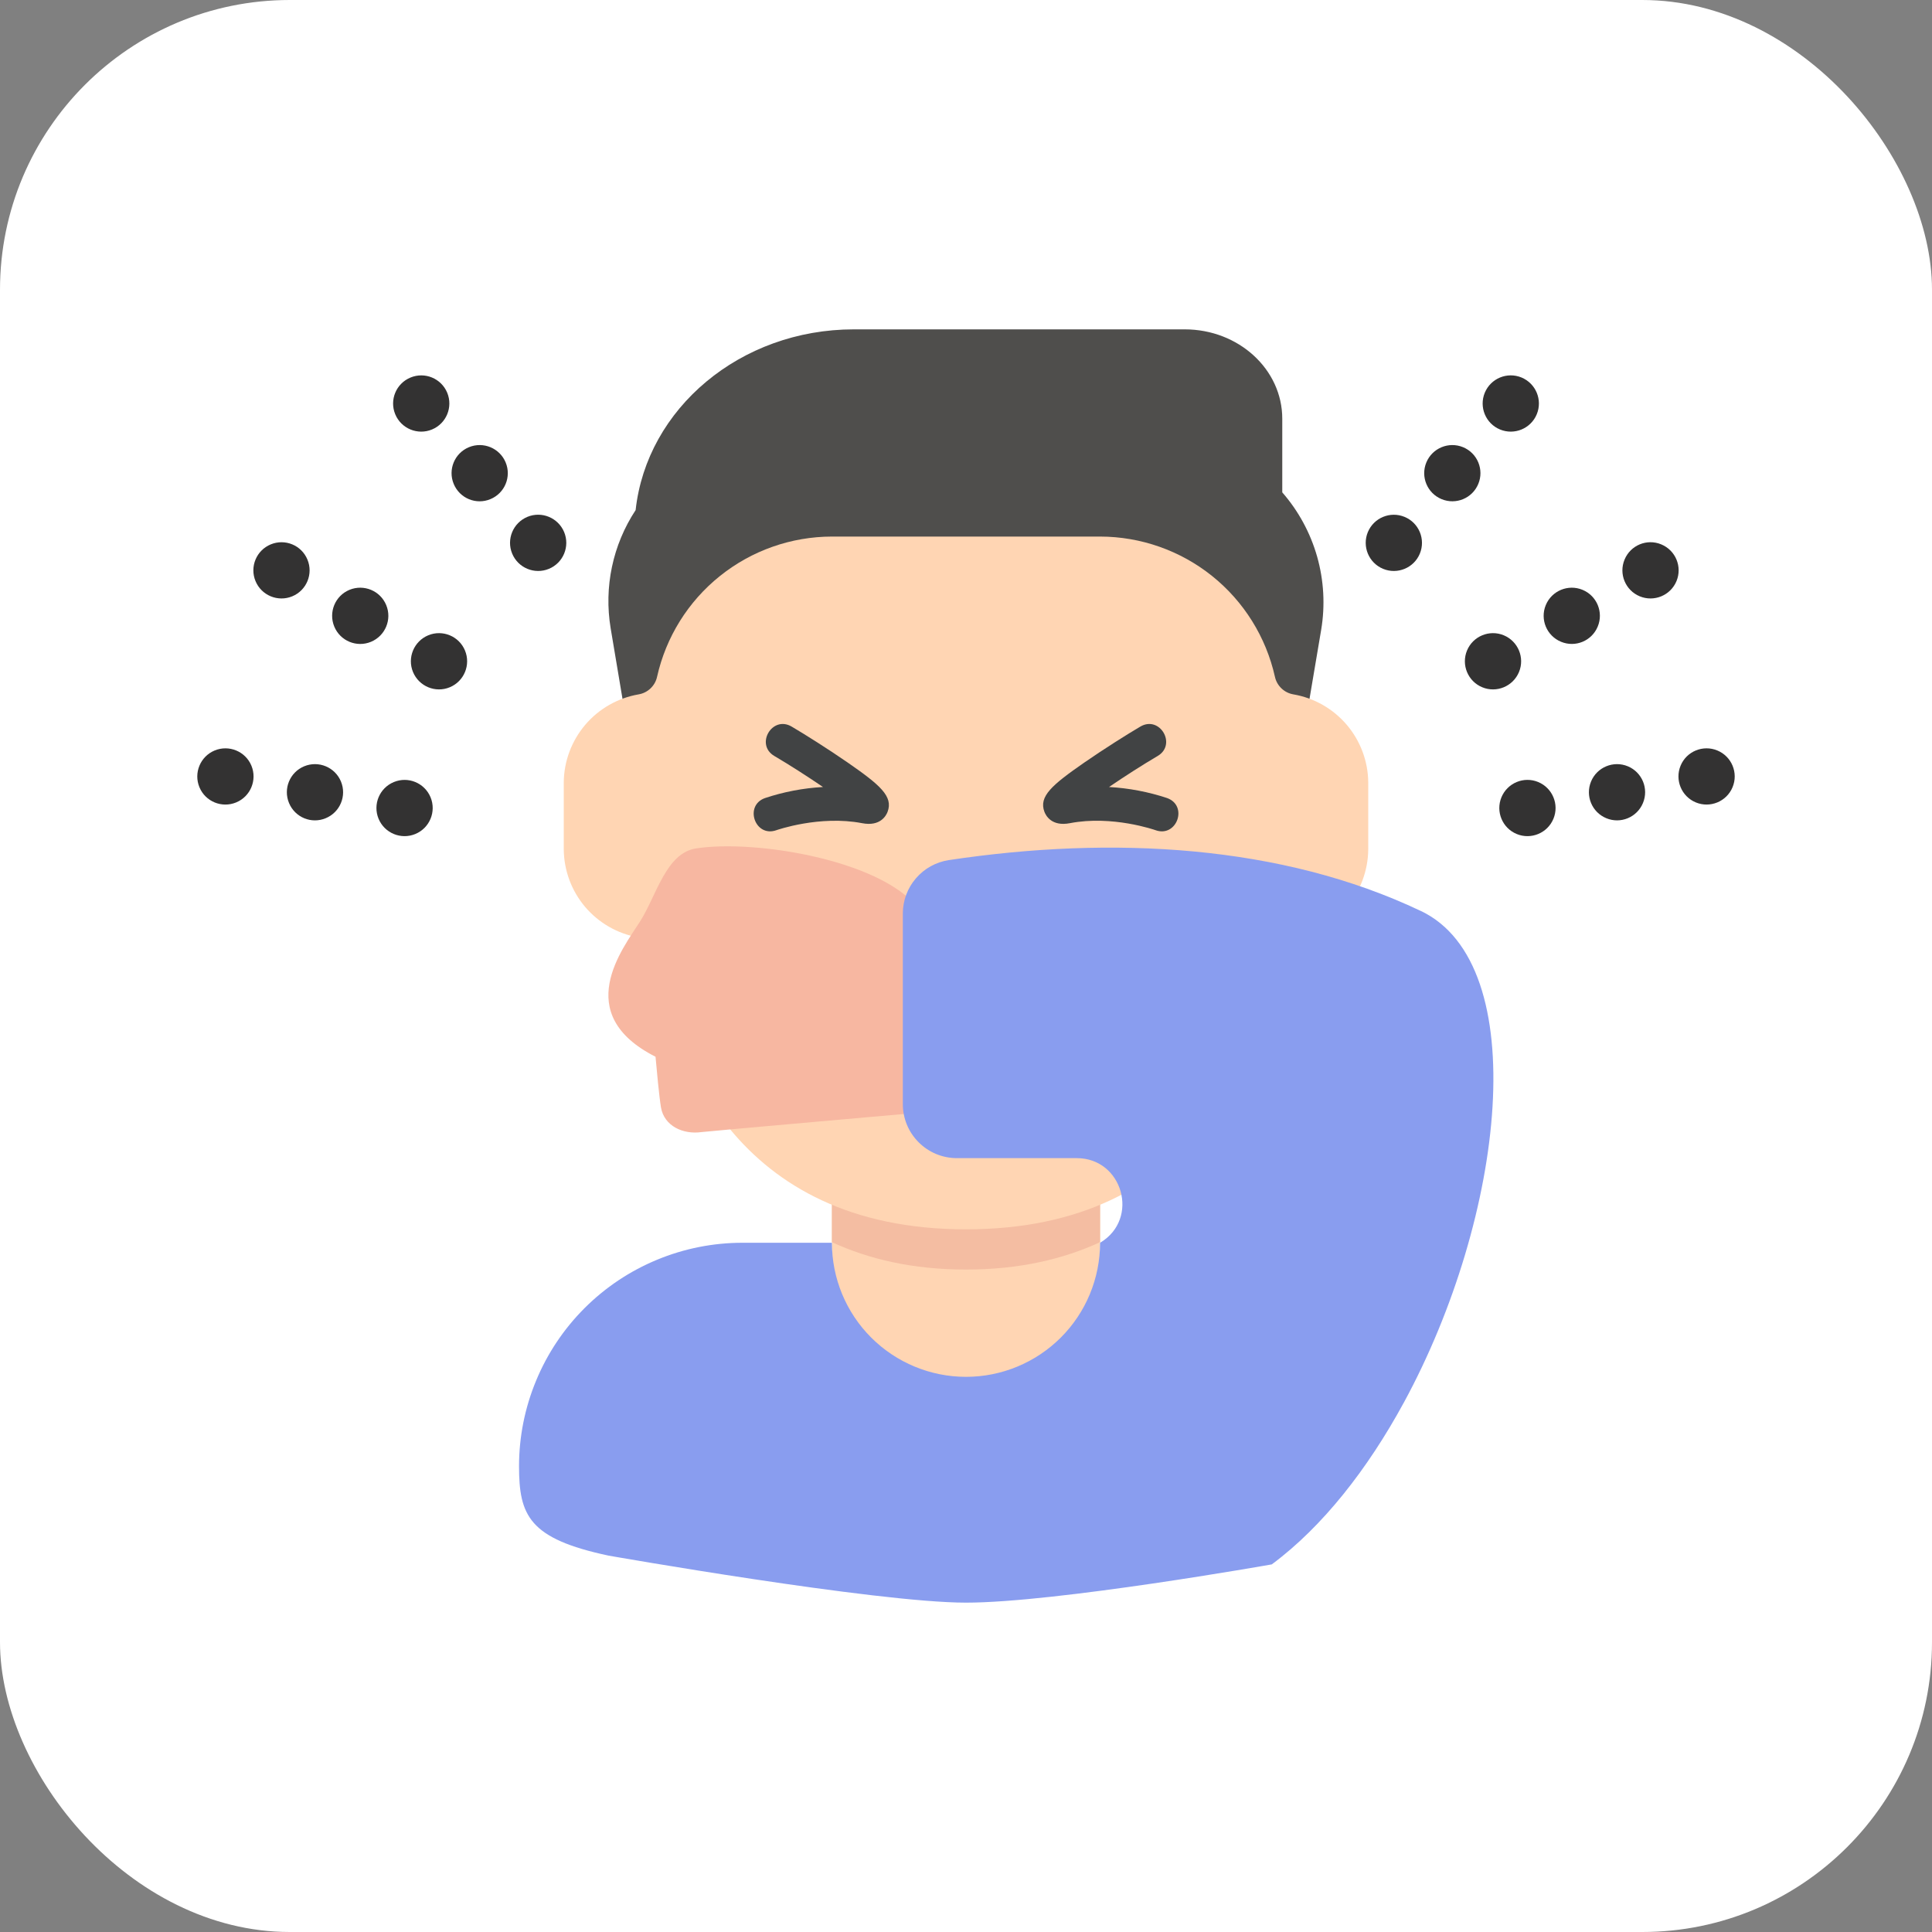 <svg width="40" height="40" viewBox="0 0 40 40" fill="none" xmlns="http://www.w3.org/2000/svg">
<rect x="0" y="0" width="40" height="40" fill="#808080" stroke="none"/>
<rect width="40" height="40" rx="6" fill="white"/>
<path d="M8.599 17.267C8.896 17.144 9.037 16.803 8.914 16.506C8.79 16.209 8.45 16.068 8.153 16.192C7.856 16.315 7.715 16.655 7.838 16.952C7.961 17.249 8.302 17.39 8.599 17.267Z" fill="#333232"/>
<path d="M6.744 16.94C7.041 16.817 7.182 16.477 7.059 16.18C6.936 15.883 6.595 15.742 6.298 15.865C6.001 15.988 5.86 16.329 5.984 16.626C6.107 16.923 6.447 17.064 6.744 16.94Z" fill="#333232"/>
<path d="M4.89 16.613C5.187 16.49 5.328 16.149 5.205 15.852C5.082 15.556 4.741 15.415 4.444 15.538C4.147 15.661 4.006 16.002 4.129 16.299C4.252 16.596 4.593 16.736 4.89 16.613Z" fill="#333232"/>
<path d="M11.365 11.777C11.662 11.654 11.803 11.313 11.68 11.016C11.556 10.719 11.216 10.578 10.919 10.701C10.622 10.825 10.481 11.165 10.604 11.462C10.727 11.759 11.068 11.9 11.365 11.777Z" fill="#333232"/>
<path d="M7.681 13.288C7.978 13.164 8.119 12.824 7.996 12.527C7.873 12.23 7.532 12.089 7.235 12.212C6.938 12.335 6.798 12.676 6.921 12.973C7.044 13.27 7.384 13.411 7.681 13.288Z" fill="#333232"/>
<path d="M9.312 14.229C9.609 14.106 9.75 13.765 9.627 13.468C9.504 13.171 9.163 13.03 8.866 13.153C8.569 13.277 8.428 13.617 8.551 13.914C8.675 14.211 9.015 14.352 9.312 14.229Z" fill="#333232"/>
<path d="M10.154 10.334C10.451 10.211 10.592 9.871 10.469 9.574C10.346 9.277 10.005 9.136 9.708 9.259C9.411 9.382 9.27 9.723 9.394 10.02C9.517 10.317 9.857 10.458 10.154 10.334Z" fill="#333232"/>
<path d="M6.051 12.346C6.348 12.223 6.489 11.882 6.365 11.585C6.242 11.288 5.902 11.148 5.605 11.271C5.308 11.394 5.167 11.734 5.29 12.031C5.413 12.328 5.754 12.469 6.051 12.346Z" fill="#333232"/>
<path d="M8.944 8.892C9.241 8.769 9.382 8.428 9.259 8.131C9.136 7.834 8.795 7.693 8.498 7.817C8.201 7.94 8.06 8.28 8.183 8.577C8.306 8.874 8.647 9.015 8.944 8.892Z" fill="#333232"/>
<path d="M32.162 16.952C32.285 16.655 32.144 16.315 31.847 16.191C31.55 16.068 31.21 16.209 31.086 16.506C30.963 16.803 31.104 17.144 31.401 17.267C31.698 17.39 32.039 17.249 32.162 16.952Z" fill="#333232"/>
<path d="M34.016 16.625C34.139 16.329 33.999 15.988 33.702 15.865C33.405 15.742 33.064 15.883 32.941 16.18C32.818 16.477 32.959 16.817 33.256 16.94C33.553 17.064 33.893 16.922 34.016 16.625Z" fill="#333232"/>
<path d="M35.871 16.298C35.994 16.001 35.853 15.661 35.556 15.538C35.259 15.415 34.918 15.555 34.795 15.852C34.672 16.149 34.813 16.49 35.11 16.613C35.407 16.736 35.748 16.595 35.871 16.298Z" fill="#333232"/>
<path d="M29.396 11.463C29.519 11.165 29.378 10.825 29.081 10.702C28.784 10.579 28.444 10.719 28.32 11.016C28.197 11.313 28.338 11.654 28.635 11.777C28.932 11.9 29.273 11.759 29.396 11.463Z" fill="#333232"/>
<path d="M33.079 12.973C33.203 12.676 33.062 12.335 32.765 12.212C32.468 12.089 32.127 12.23 32.004 12.527C31.881 12.824 32.022 13.164 32.319 13.287C32.616 13.411 32.956 13.27 33.079 12.973Z" fill="#333232"/>
<path d="M31.449 13.914C31.572 13.617 31.431 13.277 31.134 13.153C30.837 13.03 30.496 13.171 30.373 13.468C30.25 13.765 30.391 14.106 30.688 14.229C30.985 14.352 31.325 14.211 31.449 13.914Z" fill="#333232"/>
<path d="M30.606 10.02C30.73 9.723 30.589 9.382 30.292 9.259C29.995 9.136 29.654 9.277 29.531 9.574C29.408 9.871 29.549 10.211 29.846 10.334C30.143 10.457 30.483 10.317 30.606 10.02Z" fill="#333232"/>
<path d="M34.71 12.031C34.833 11.734 34.692 11.394 34.395 11.271C34.098 11.147 33.758 11.288 33.635 11.585C33.511 11.882 33.652 12.223 33.949 12.346C34.246 12.469 34.587 12.328 34.71 12.031Z" fill="#333232"/>
<path d="M31.817 8.577C31.94 8.28 31.799 7.94 31.502 7.816C31.205 7.693 30.864 7.834 30.741 8.131C30.618 8.428 30.759 8.769 31.056 8.892C31.353 9.015 31.694 8.874 31.817 8.577Z" fill="#333232"/>
<path d="M26.548 10.194V8.669C26.548 7.647 25.644 6.819 24.529 6.819H17.678C15.325 6.819 13.39 8.459 13.16 10.561C12.685 11.282 12.501 12.156 12.643 13.008L12.936 14.753H27.064L27.354 13.037C27.438 12.533 27.409 12.017 27.27 11.525C27.13 11.033 26.884 10.579 26.548 10.194H26.548Z" fill="#4F4E4C"/>
<path d="M20 29.555C19.635 29.555 19.274 29.483 18.938 29.344C18.601 29.204 18.295 29 18.037 28.742C17.779 28.484 17.575 28.178 17.435 27.841C17.296 27.505 17.224 27.144 17.224 26.779V23.879H22.776V26.779C22.776 27.144 22.704 27.505 22.565 27.841C22.425 28.178 22.221 28.484 21.963 28.742C21.705 29 21.399 29.204 21.062 29.344C20.726 29.483 20.365 29.555 20 29.555Z" fill="#FFD5B3"/>
<path d="M17.224 25.718C17.984 26.068 18.894 26.285 20 26.285C21.106 26.285 22.016 26.068 22.776 25.718V24.434H17.224V25.718Z" fill="#F4BDA2"/>
<path d="M26.405 19.79C26.421 19.694 26.466 19.606 26.535 19.537C26.604 19.469 26.692 19.423 26.788 19.407C27.217 19.331 27.605 19.107 27.887 18.775C28.168 18.442 28.324 18.022 28.328 17.586V16.198C28.324 15.761 28.166 15.339 27.883 15.006C27.599 14.673 27.208 14.45 26.777 14.376C26.684 14.36 26.599 14.317 26.531 14.252C26.463 14.187 26.416 14.104 26.396 14.012C26.212 13.189 25.753 12.453 25.095 11.925C24.437 11.398 23.619 11.11 22.776 11.109H17.224C16.381 11.11 15.563 11.398 14.905 11.926C14.247 12.453 13.788 13.189 13.604 14.012C13.584 14.104 13.537 14.187 13.469 14.252C13.401 14.317 13.316 14.36 13.223 14.376C12.792 14.45 12.4 14.673 12.117 15.006C11.834 15.339 11.676 15.761 11.672 16.198V17.586C11.676 18.022 11.832 18.442 12.113 18.775C12.395 19.107 12.783 19.331 13.212 19.407C13.308 19.423 13.396 19.469 13.465 19.537C13.534 19.606 13.579 19.694 13.595 19.79C13.919 21.812 15.189 25.452 20 25.452C24.811 25.452 26.081 21.812 26.405 19.79Z" fill="#FFD5B3"/>
<path d="M19.087 18.913C18.416 17.83 15.66 17.37 14.409 17.566C13.786 17.664 13.593 18.543 13.248 19.084C12.89 19.645 11.82 20.99 13.572 21.879C13.594 22.126 13.647 22.705 13.685 22.929C13.751 23.312 14.141 23.492 14.52 23.439C14.633 23.423 19.087 23.031 19.087 23.031V18.913Z" fill="#F7B7A1"/>
<path d="M29.415 18.86C26.53 17.488 23.026 17.299 19.647 17.807C19.381 17.847 19.139 17.98 18.964 18.184C18.788 18.387 18.692 18.646 18.692 18.915V22.858C18.692 23.006 18.721 23.151 18.777 23.287C18.833 23.423 18.916 23.546 19.02 23.65C19.124 23.754 19.247 23.837 19.383 23.893C19.519 23.949 19.665 23.978 19.812 23.978H22.293C23.245 23.978 23.599 25.233 22.784 25.725C22.781 25.727 22.779 25.728 22.776 25.73C22.776 26.466 22.484 27.172 21.963 27.693C21.442 28.213 20.736 28.506 20 28.506C19.264 28.506 18.558 28.213 18.037 27.693C17.516 27.172 17.224 26.466 17.224 25.73H15.373C14.766 25.73 14.164 25.849 13.603 26.082C13.041 26.314 12.531 26.655 12.101 27.085C11.672 27.514 11.331 28.024 11.099 28.586C10.866 29.147 10.746 29.749 10.746 30.356C10.746 31.378 10.953 31.857 12.597 32.207C12.597 32.207 18.133 33.181 20 33.181C21.867 33.181 26.331 32.389 26.331 32.389C27.39 31.603 28.32 30.407 29.062 29.044L29.064 29.041L29.064 29.041C31.163 25.179 31.746 19.967 29.415 18.859V18.86Z" fill="#899DEF"/>
<path d="M15.836 16.524C16.225 16.394 16.63 16.317 17.039 16.294C16.716 16.074 16.339 15.832 16.032 15.652C15.629 15.415 15.988 14.806 16.39 15.043C16.664 15.204 17.145 15.507 17.554 15.79C18.219 16.252 18.498 16.488 18.376 16.809C18.348 16.883 18.228 17.117 17.848 17.043C16.971 16.874 16.084 17.185 16.075 17.188C15.632 17.346 15.402 16.68 15.836 16.524ZM23.924 17.188C23.916 17.185 23.03 16.873 22.152 17.043C21.772 17.117 21.652 16.883 21.624 16.809C21.502 16.488 21.781 16.252 22.446 15.79C22.855 15.507 23.336 15.204 23.61 15.043C24.013 14.806 24.37 15.415 23.968 15.652C23.661 15.832 23.284 16.074 22.961 16.294C23.37 16.317 23.775 16.394 24.164 16.523C24.605 16.683 24.363 17.346 23.924 17.188Z" fill="#414344"/>
</svg>
